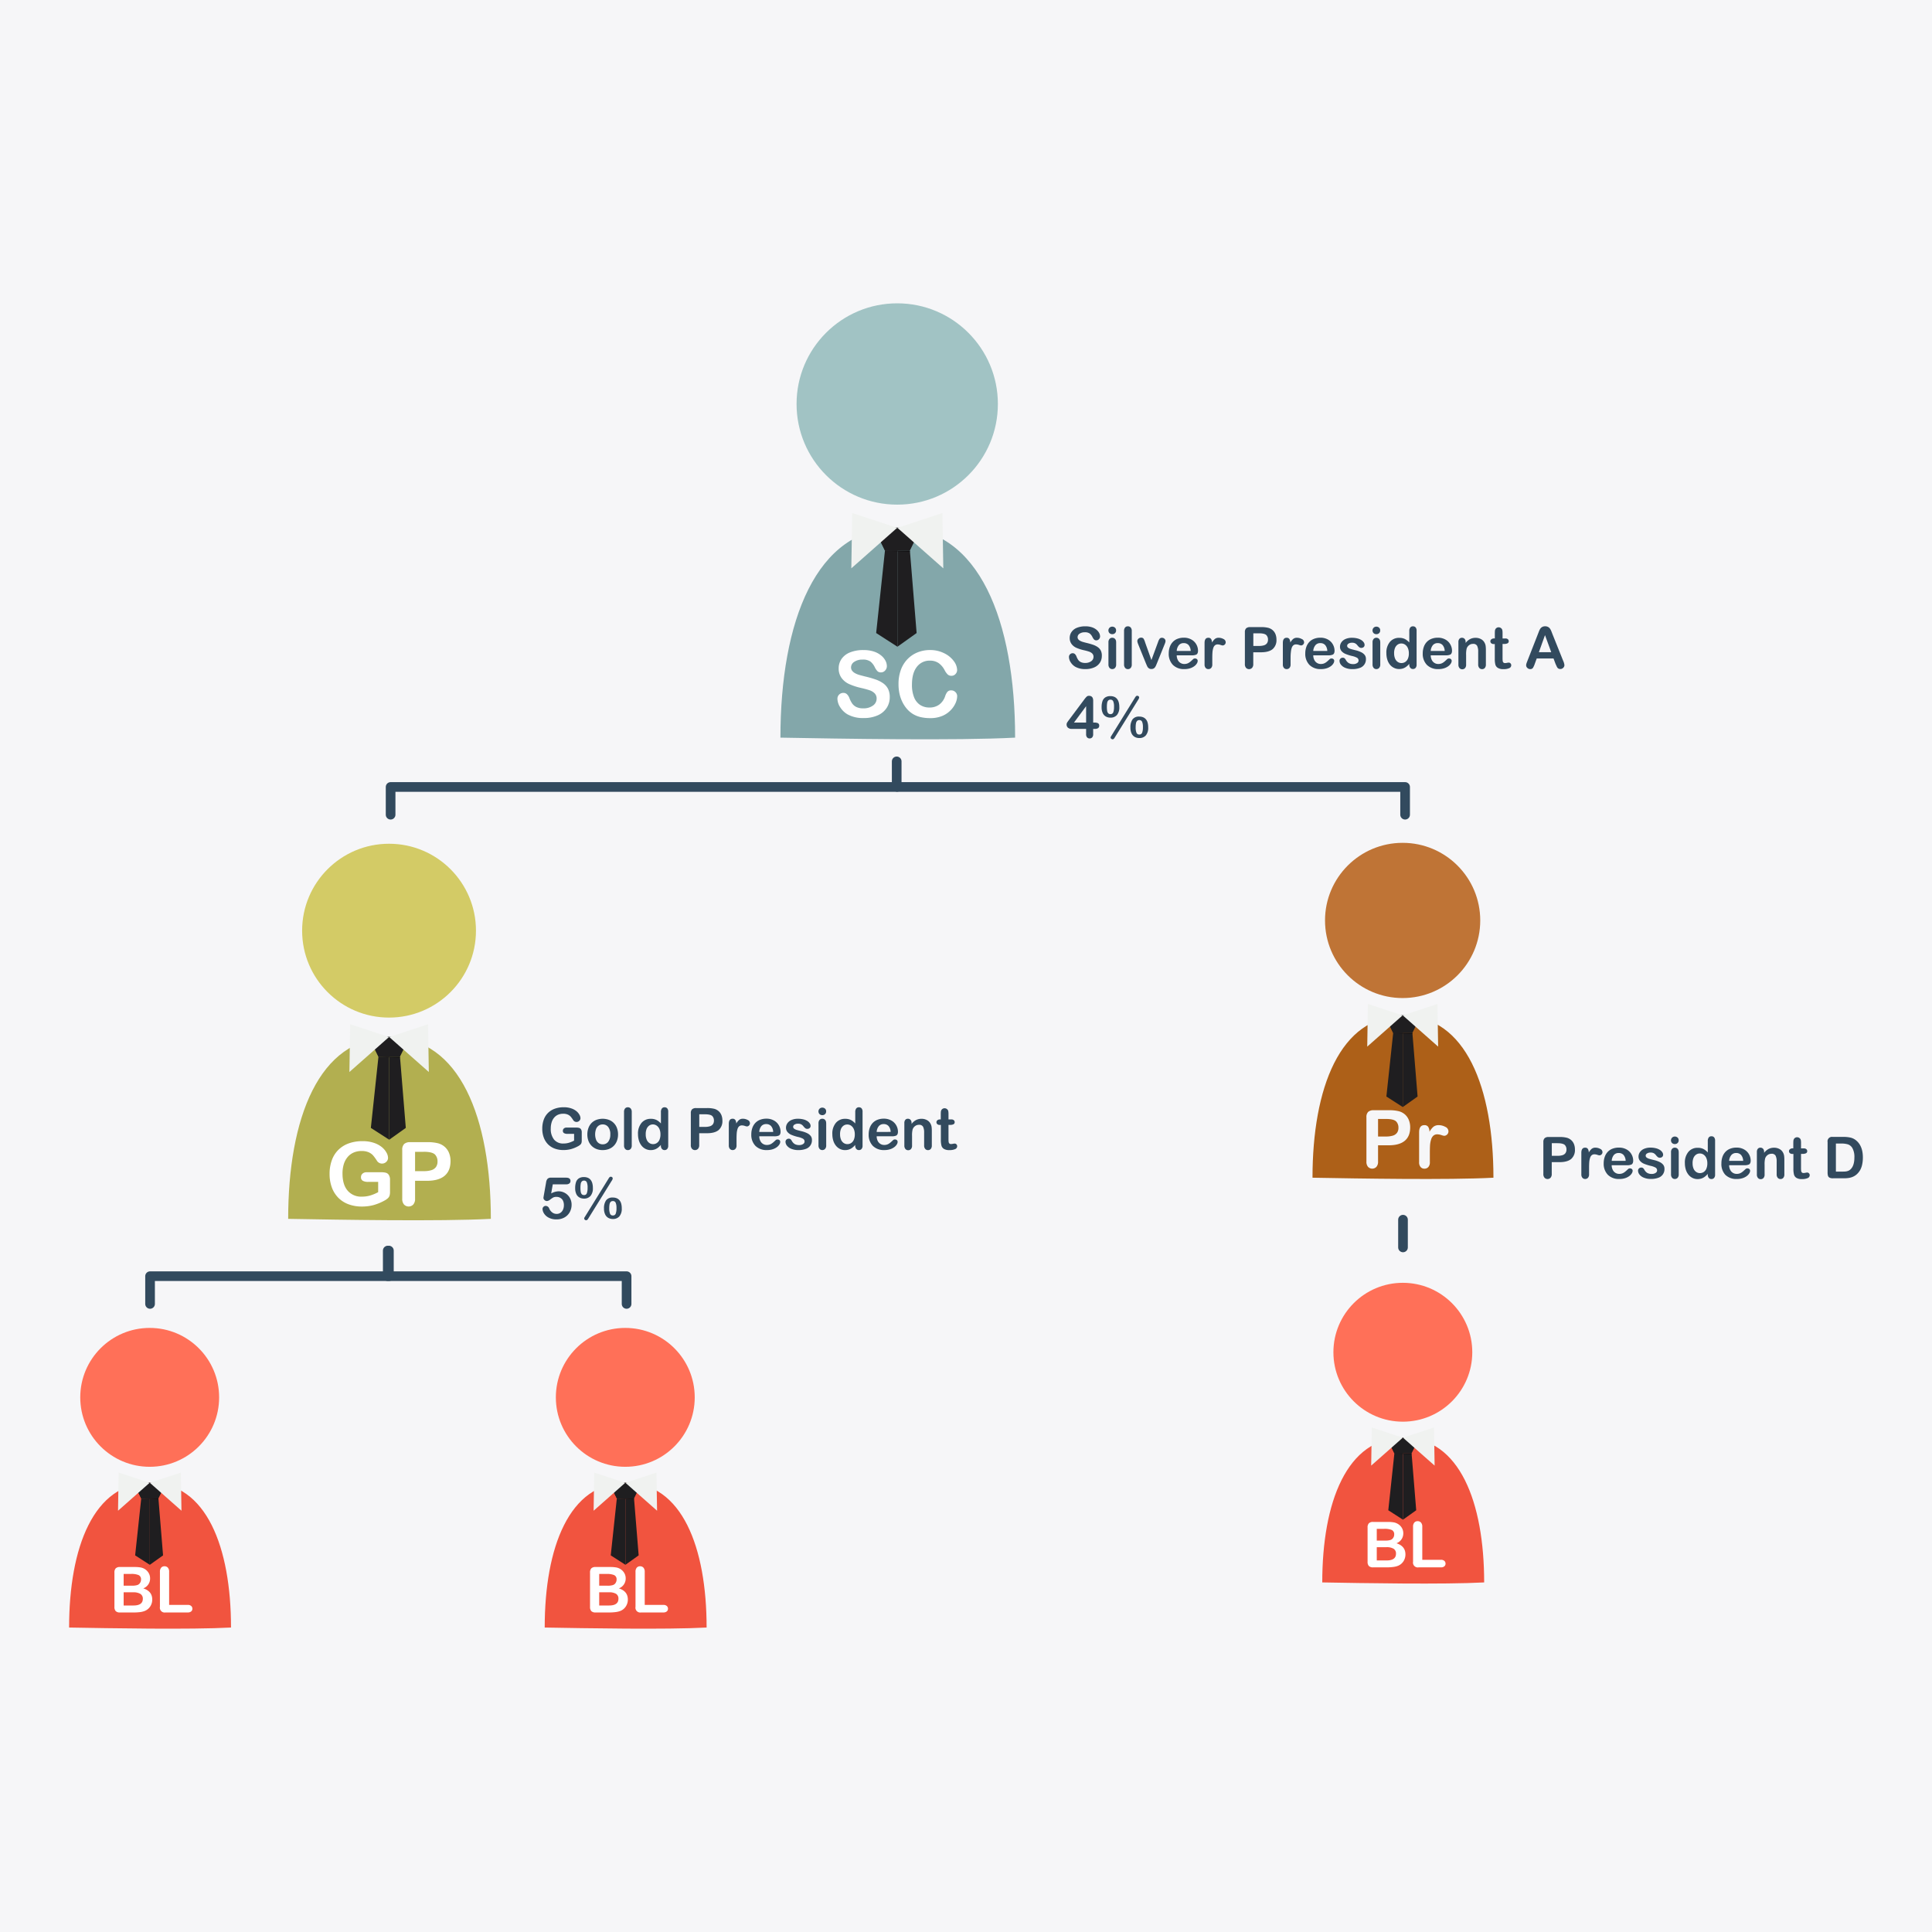 <svg id="Layer_1" data-name="Layer 1" xmlns="http://www.w3.org/2000/svg" viewBox="0 0 1000 1000"><defs><style>.cls-1{fill:#f6f6f8;}.cls-2{fill:none;stroke:#324a5e;stroke-linecap:round;stroke-linejoin:round;stroke-width:5px;}.cls-3{fill:#a1c3c4;}.cls-4{fill:#83a7aa;}.cls-5{fill:#1f1e20;}.cls-5,.cls-6,.cls-7{fill-rule:evenodd;}.cls-6{fill:#111012;}.cls-7{fill:#f0f2f0;}.cls-8{fill:#fff;}.cls-9{fill:#ff7058;}.cls-10{fill:#f1543f;}.cls-11{fill:#d3cb66;}.cls-12{fill:#b2af50;}.cls-13{fill:#bf7436;}.cls-14{fill:#ad6018;}.cls-15{fill:#324a5e;}</style></defs><title>scheme-3</title><rect class="cls-1" width="1000" height="1000"/><polyline class="cls-2" points="464.13 394.08 464.13 407.33 202.18 407.33 202.18 421.69"/><circle class="cls-3" cx="464.4" cy="209.1" r="52.1"/><path class="cls-4" d="M525.42,381.8c-30.65,1.62-90.82.54-121.47,0,0-60,18.39-108.63,60.73-108.63S525.42,321.81,525.42,381.8Z"/><polygon class="cls-5" points="458.04 285.08 453.5 327.66 464.51 334.74 464.51 285.08 458.04 285.08"/><polygon class="cls-5" points="464.51 334.74 474.44 327.66 470.97 285.08 464.51 285.08 464.51 334.74"/><polygon class="cls-5" points="452.27 273.11 458.11 285.08 470.9 285.08 476.74 273.11 452.27 273.11"/><polygon class="cls-5" points="452.27 273.11 458.11 285.08 464.51 285.08 464.51 273.11 452.27 273.11"/><polygon class="cls-6" points="458.11 285.08 470.9 285.08 470.9 285.65 458.11 285.08"/><polygon class="cls-7" points="441.1 265.55 464.36 273.21 440.64 294.17 441.1 265.55"/><polygon class="cls-7" points="487.79 265.55 464.52 273.21 488.25 294.17 487.79 265.55"/><path class="cls-8" d="M460.53,360.85a10,10,0,0,1-1.59,5.56,10.57,10.57,0,0,1-4.66,3.86,17.47,17.47,0,0,1-7.28,1.39,16.37,16.37,0,0,1-8.32-1.91,11.08,11.08,0,0,1-3.78-3.66,8.31,8.31,0,0,1-1.45-4.45,3,3,0,0,1,3.09-3,2.62,2.62,0,0,1,1.85.7,5.5,5.5,0,0,1,1.29,2.07,13.81,13.81,0,0,0,1.41,2.72,5.69,5.69,0,0,0,2.13,1.8,7.86,7.86,0,0,0,3.6.71,8.13,8.13,0,0,0,5-1.43,4.3,4.3,0,0,0,1.92-3.57,3.78,3.78,0,0,0-1-2.75,6.67,6.67,0,0,0-2.67-1.62q-1.64-.56-4.38-1.19a32.09,32.09,0,0,1-6.15-2,9.93,9.93,0,0,1-3.93-3.14A8.15,8.15,0,0,1,434.1,346a8.48,8.48,0,0,1,1.53-5,9.68,9.68,0,0,1,4.44-3.36,18.2,18.2,0,0,1,6.83-1.17,16.91,16.91,0,0,1,5.43.78,11.49,11.49,0,0,1,3.8,2.07,8.64,8.64,0,0,1,2.21,2.71,6.25,6.25,0,0,1,.7,2.77,3.27,3.27,0,0,1-.87,2.22,2.78,2.78,0,0,1-2.17,1,2.5,2.5,0,0,1-1.8-.59,8,8,0,0,1-1.34-1.94,8.79,8.79,0,0,0-2.23-3,6.53,6.53,0,0,0-4.18-1.08,7.25,7.25,0,0,0-4.31,1.17,3.41,3.41,0,0,0-1.64,2.82,2.86,2.86,0,0,0,.56,1.77,4.69,4.69,0,0,0,1.53,1.28,10.29,10.29,0,0,0,2,.84q1,.3,3.3.88a52.06,52.06,0,0,1,5.22,1.49,15.89,15.89,0,0,1,4,2,8.14,8.14,0,0,1,2.56,2.94A9.41,9.41,0,0,1,460.53,360.85Z"/><path class="cls-8" d="M495.43,360.32a9.08,9.08,0,0,1-.8,3.52,12.68,12.68,0,0,1-2.52,3.72,12.86,12.86,0,0,1-4.39,3,15.8,15.8,0,0,1-6.23,1.14,21.8,21.8,0,0,1-4.9-.51,13.75,13.75,0,0,1-4-1.59,13.54,13.54,0,0,1-3.31-2.85,17,17,0,0,1-2.3-3.59,18.67,18.67,0,0,1-1.43-4.24,23.16,23.16,0,0,1-.48-4.79,21.23,21.23,0,0,1,1.2-7.37,15.73,15.73,0,0,1,3.43-5.57,15,15,0,0,1,5.23-3.52,16.94,16.94,0,0,1,6.39-1.21,16,16,0,0,1,7.37,1.65,13.36,13.36,0,0,1,5,4.08,8.05,8.05,0,0,1,1.72,4.59,3,3,0,0,1-.84,2.09,2.65,2.65,0,0,1-2,.91,2.79,2.79,0,0,1-2-.63A8.71,8.71,0,0,1,489,347a10.39,10.39,0,0,0-3.17-3.79,7.75,7.75,0,0,0-4.5-1.26,8.15,8.15,0,0,0-6.78,3.23q-2.52,3.23-2.52,9.18a17,17,0,0,0,1.12,6.61,8.35,8.35,0,0,0,3.16,3.94,8.72,8.72,0,0,0,4.79,1.3,8.4,8.4,0,0,0,5-1.48,8.92,8.92,0,0,0,3.1-4.34,7.37,7.37,0,0,1,1.09-2.2,2.47,2.47,0,0,1,2.09-.85,2.93,2.93,0,0,1,2.12.86A2.86,2.86,0,0,1,495.43,360.32Z"/><circle class="cls-9" cx="77.48" cy="723.27" r="35.94"/><path class="cls-10" d="M119.57,842.41c-21.14,1.12-62.65.37-83.8,0,0-41.39,12.68-74.94,41.9-74.94S119.57,801,119.57,842.41Z"/><path class="cls-8" d="M69.29,834.61H62.11a3,3,0,0,1-2.22-.7,3.14,3.14,0,0,1-.66-2.22V814a3.08,3.08,0,0,1,.68-2.24,3,3,0,0,1,2.21-.68h7.62a17.78,17.78,0,0,1,2.92.21,6.21,6.21,0,0,1,2.21.8,5.81,5.81,0,0,1,1.48,1.26,5.55,5.55,0,0,1,1,1.68,5.64,5.64,0,0,1,.34,1.95,5.41,5.41,0,0,1-3.53,5.16q4.63,1.48,4.64,5.74a6.45,6.45,0,0,1-1,3.55A6.07,6.07,0,0,1,75,833.79a9.68,9.68,0,0,1-2.47.63A25.16,25.16,0,0,1,69.29,834.61ZM64,814.67v6.08h4.36a8.75,8.75,0,0,0,2.75-.34,2.62,2.62,0,0,0,1.48-1.28,2.89,2.89,0,0,0,.4-1.51,2.34,2.34,0,0,0-1.27-2.37,9.68,9.68,0,0,0-3.87-.59Zm5,9.49H64V831H69.1q4.83,0,4.83-3.48A2.84,2.84,0,0,0,72.67,825,7,7,0,0,0,68.94,824.17Z"/><path class="cls-8" d="M87.54,813.58v17.11h9.65a2.55,2.55,0,0,1,1.77.56,1.83,1.83,0,0,1,.62,1.41,1.78,1.78,0,0,1-.61,1.4,2.61,2.61,0,0,1-1.78.54H85.7a2.49,2.49,0,0,1-2.92-2.92V813.58a3.15,3.15,0,0,1,.65-2.16,2.19,2.19,0,0,1,1.71-.72,2.27,2.27,0,0,1,1.74.71A3.09,3.09,0,0,1,87.54,813.58Z"/><polygon class="cls-5" points="73.09 775.68 69.95 805.06 77.55 809.94 77.55 775.68 73.09 775.68"/><polygon class="cls-5" points="77.55 809.94 84.4 805.06 82.01 775.68 77.55 775.68 77.55 809.94"/><polygon class="cls-5" points="69.11 767.42 73.14 775.68 81.96 775.68 85.99 767.42 69.11 767.42"/><polygon class="cls-5" points="69.11 767.42 73.14 775.68 77.55 775.68 77.55 767.42 69.11 767.42"/><polygon class="cls-6" points="73.14 775.68 81.96 775.68 81.96 776.07 73.14 775.68"/><polygon class="cls-7" points="61.41 762.21 77.45 767.49 61.09 781.95 61.41 762.21"/><polygon class="cls-7" points="93.61 762.21 77.56 767.49 93.93 781.95 93.61 762.21"/><circle class="cls-9" cx="323.65" cy="723.27" r="35.94"/><path class="cls-10" d="M365.74,842.41c-21.14,1.12-62.65.37-83.8,0,0-41.39,12.68-74.94,41.9-74.94S365.74,801,365.74,842.41Z"/><path class="cls-8" d="M315.46,834.61h-7.18a3,3,0,0,1-2.22-.7,3.14,3.14,0,0,1-.66-2.22V814a3.08,3.08,0,0,1,.68-2.24,3,3,0,0,1,2.21-.68h7.62a17.78,17.78,0,0,1,2.92.21,6.21,6.21,0,0,1,2.21.8,5.81,5.81,0,0,1,1.48,1.26,5.55,5.55,0,0,1,1,1.68,5.64,5.64,0,0,1,.34,1.95,5.41,5.41,0,0,1-3.53,5.16q4.63,1.48,4.64,5.74a6.45,6.45,0,0,1-1,3.55,6.07,6.07,0,0,1-2.73,2.33,9.68,9.68,0,0,1-2.47.63A25.16,25.16,0,0,1,315.46,834.61Zm-5.31-19.93v6.08h4.36a8.75,8.75,0,0,0,2.75-.34,2.62,2.62,0,0,0,1.48-1.28,2.89,2.89,0,0,0,.4-1.51,2.34,2.34,0,0,0-1.27-2.37,9.68,9.68,0,0,0-3.87-.59Zm5,9.49h-5V831h5.12q4.83,0,4.83-3.48a2.84,2.84,0,0,0-1.25-2.58A7,7,0,0,0,315.11,824.17Z"/><path class="cls-8" d="M333.71,813.58v17.11h9.65a2.55,2.55,0,0,1,1.77.56,1.83,1.83,0,0,1,.62,1.41,1.78,1.78,0,0,1-.61,1.4,2.61,2.61,0,0,1-1.78.54h-11.5a2.49,2.49,0,0,1-2.92-2.92V813.58a3.15,3.15,0,0,1,.65-2.16,2.19,2.19,0,0,1,1.71-.72,2.27,2.27,0,0,1,1.74.71A3.09,3.09,0,0,1,333.71,813.58Z"/><polygon class="cls-5" points="319.26 775.68 316.12 805.06 323.72 809.94 323.72 775.68 319.26 775.68"/><polygon class="cls-5" points="323.72 809.94 330.57 805.06 328.18 775.68 323.72 775.68 323.72 809.94"/><polygon class="cls-5" points="315.28 767.42 319.31 775.68 328.13 775.68 332.15 767.42 315.28 767.42"/><polygon class="cls-5" points="315.28 767.42 319.31 775.68 323.72 775.68 323.72 767.42 315.28 767.42"/><polygon class="cls-6" points="319.31 775.68 328.13 775.68 328.13 776.07 319.31 775.68"/><polygon class="cls-7" points="307.57 762.21 323.62 767.49 307.25 781.95 307.57 762.21"/><polygon class="cls-7" points="339.78 762.21 323.73 767.49 340.1 781.95 339.78 762.21"/><polyline class="cls-2" points="464.55 407.33 727.28 407.33 727.28 421.69"/><circle class="cls-11" cx="201.37" cy="481.71" r="44.99"/><path class="cls-12" d="M254.06,630.87c-26.47,1.4-78.44.47-104.9,0,0-51.81,15.88-93.82,52.45-93.82S254.06,579.05,254.06,630.87Z"/><polygon class="cls-5" points="195.88 547.02 191.95 583.8 201.46 589.91 201.46 547.02 195.88 547.02"/><polygon class="cls-5" points="201.46 589.91 210.04 583.8 207.04 547.02 201.46 547.02 201.46 589.91"/><polygon class="cls-5" points="190.9 536.68 195.93 547.02 206.98 547.02 212.02 536.68 190.9 536.68"/><polygon class="cls-5" points="190.9 536.68 195.93 547.02 201.46 547.02 201.46 536.68 190.9 536.68"/><polygon class="cls-6" points="195.93 547.02 206.98 547.02 206.98 547.51 195.93 547.02"/><polygon class="cls-7" points="181.25 530.15 201.34 536.77 180.85 554.87 181.25 530.15"/><polygon class="cls-7" points="221.56 530.15 201.47 536.77 221.96 554.87 221.56 530.15"/><path class="cls-8" d="M201.87,610.62v6.28a6.58,6.58,0,0,1-.25,2,3.18,3.18,0,0,1-.91,1.35,8.5,8.5,0,0,1-1.69,1.16,26.53,26.53,0,0,1-5.72,2.35,23.07,23.07,0,0,1-6,.74,19.52,19.52,0,0,1-6.88-1.16,14.48,14.48,0,0,1-5.3-3.37,14.89,14.89,0,0,1-3.36-5.36,20.05,20.05,0,0,1-1.17-7,20.56,20.56,0,0,1,1.14-7,14.36,14.36,0,0,1,3.35-5.39,14.72,14.72,0,0,1,5.39-3.39,20.65,20.65,0,0,1,7.2-1.17,17.84,17.84,0,0,1,5.86.88,12.9,12.9,0,0,1,4.13,2.22,9.91,9.91,0,0,1,2.39,2.84,5.76,5.76,0,0,1,.8,2.66,2.84,2.84,0,0,1-.93,2.13,3.11,3.11,0,0,1-2.22.88,3,3,0,0,1-1.37-.34,3.13,3.13,0,0,1-1.11-.94,26.28,26.28,0,0,0-2.08-2.91,6.7,6.7,0,0,0-2.29-1.65,8.74,8.74,0,0,0-3.68-.67,10.16,10.16,0,0,0-4.11.79,8.49,8.49,0,0,0-3.1,2.3,10.38,10.38,0,0,0-2,3.7,16.25,16.25,0,0,0-.68,4.85q0,5.77,2.65,8.87a9.18,9.18,0,0,0,7.39,3.11,15.06,15.06,0,0,0,4.32-.6,21.85,21.85,0,0,0,4.1-1.72v-5.32h-5.14a5.64,5.64,0,0,1-2.8-.56,2,2,0,0,1-.95-1.9,2.33,2.33,0,0,1,.79-1.81,3.1,3.1,0,0,1,2.16-.72h7.53a9.58,9.58,0,0,1,2.35.25,2.65,2.65,0,0,1,1.55,1.1A4.48,4.48,0,0,1,201.87,610.62Z"/><path class="cls-8" d="M220.92,611.18h-6.08v9.28a4.33,4.33,0,0,1-.94,3,3.31,3.31,0,0,1-4.78,0,4.32,4.32,0,0,1-.92-3V595.25a4.13,4.13,0,0,1,1-3.13,4.58,4.58,0,0,1,3.2-.94h8.52a22.29,22.29,0,0,1,5.81.58,8.65,8.65,0,0,1,3.48,1.86,8.36,8.36,0,0,1,2.22,3.17,11.18,11.18,0,0,1,.76,4.22q0,5-3.08,7.59T220.92,611.18Zm-1.61-15h-4.47v10h4.47a13.37,13.37,0,0,0,3.92-.49,4.56,4.56,0,0,0,2.4-1.61,4.81,4.81,0,0,0,.83-2.93,5,5,0,0,0-1.27-3.53Q223.76,596.16,219.31,596.16Z"/><circle class="cls-13" cx="726" cy="476.42" r="40.17"/><path class="cls-14" d="M773,609.58c-23.63,1.25-70,.42-93.65,0,0-46.26,14.18-83.76,46.83-83.76S773,563.32,773,609.58Z"/><polygon class="cls-5" points="721.1 534.72 717.59 567.56 726.08 573.01 726.08 534.72 721.1 534.72"/><polygon class="cls-5" points="726.08 573.01 733.74 567.56 731.06 534.72 726.08 534.72 726.08 573.01"/><polygon class="cls-5" points="716.65 525.49 721.15 534.72 731.01 534.72 735.51 525.49 716.65 525.49"/><polygon class="cls-5" points="716.65 525.49 721.15 534.72 726.08 534.72 726.08 525.49 716.65 525.49"/><polygon class="cls-6" points="721.15 534.72 731.01 534.72 731.01 535.16 721.15 534.72"/><polygon class="cls-7" points="708.03 519.66 725.97 525.57 707.68 541.73 708.03 519.66"/><polygon class="cls-7" points="744.03 519.66 726.09 525.57 744.38 541.73 744.03 519.66"/><path class="cls-1" d="M718.8,592.8h-5.52v8.42a3.93,3.93,0,0,1-.85,2.74,3,3,0,0,1-4.34,0,3.92,3.92,0,0,1-.83-2.71V578.34a3.75,3.75,0,0,1,.91-2.84,4.15,4.15,0,0,1,2.9-.85h7.73a20.24,20.24,0,0,1,5.27.53,7.86,7.86,0,0,1,3.15,1.68,7.6,7.6,0,0,1,2,2.88,10.15,10.15,0,0,1,.69,3.83q0,4.55-2.8,6.89T718.8,592.8Zm-1.46-13.63h-4.06v9.09h4.06a12.14,12.14,0,0,0,3.56-.45,4.15,4.15,0,0,0,2.18-1.46,4.36,4.36,0,0,0,.75-2.66,4.51,4.51,0,0,0-1.16-3.21Q721.38,579.17,717.34,579.17Z"/><path class="cls-1" d="M740.09,596.9v4.63a3.57,3.57,0,0,1-.79,2.53,2.64,2.64,0,0,1-2,.84,2.53,2.53,0,0,1-2-.85,3.63,3.63,0,0,1-.77-2.52V586.11q0-3.73,2.7-3.73a2.25,2.25,0,0,1,2,.87,4.81,4.81,0,0,1,.67,2.58,9.67,9.67,0,0,1,2-2.58,4.21,4.21,0,0,1,2.79-.87,7.15,7.15,0,0,1,3.39.87,2.6,2.6,0,0,1,1.64,2.31,2.2,2.2,0,0,1-.7,1.67,2.17,2.17,0,0,1-1.51.66,6.93,6.93,0,0,1-1.47-.38,6.83,6.83,0,0,0-2.06-.38,3,3,0,0,0-2,.64,4.09,4.09,0,0,0-1.2,1.9,13.23,13.23,0,0,0-.59,3Q740.09,594.41,740.09,596.9Z"/><line class="cls-2" x1="726.19" y1="631.31" x2="726.19" y2="645.66"/><circle class="cls-9" cx="726.11" cy="699.92" r="35.94"/><path class="cls-10" d="M768.2,819.06c-21.14,1.12-62.65.37-83.8,0,0-41.39,12.68-74.94,41.9-74.94S768.2,777.67,768.2,819.06Z"/><path class="cls-8" d="M717.92,811.26h-7.18a3,3,0,0,1-2.22-.7,3.14,3.14,0,0,1-.66-2.22V790.67a3.08,3.08,0,0,1,.68-2.24,3,3,0,0,1,2.21-.68h7.62a17.78,17.78,0,0,1,2.92.21,6.21,6.21,0,0,1,2.21.8A5.81,5.81,0,0,1,725,790a5.55,5.55,0,0,1,1,1.68,5.64,5.64,0,0,1,.34,1.95,5.41,5.41,0,0,1-3.53,5.16q4.63,1.48,4.64,5.74a6.45,6.45,0,0,1-1,3.55,6.07,6.07,0,0,1-2.73,2.33,9.68,9.68,0,0,1-2.47.63A25.16,25.16,0,0,1,717.92,811.26Zm-5.31-19.93v6.08H717a8.75,8.75,0,0,0,2.75-.34,2.62,2.62,0,0,0,1.48-1.28,2.89,2.89,0,0,0,.4-1.51,2.34,2.34,0,0,0-1.27-2.37,9.68,9.68,0,0,0-3.87-.59Zm5,9.49h-5v6.86h5.12q4.83,0,4.83-3.48a2.84,2.84,0,0,0-1.25-2.58A7,7,0,0,0,717.57,800.82Z"/><path class="cls-8" d="M736.17,790.24v17.11h9.65a2.55,2.55,0,0,1,1.77.56,1.83,1.83,0,0,1,.62,1.41,1.78,1.78,0,0,1-.61,1.4,2.61,2.61,0,0,1-1.78.54h-11.5a2.49,2.49,0,0,1-2.92-2.92V790.24a3.15,3.15,0,0,1,.65-2.16,2.19,2.19,0,0,1,1.71-.72,2.27,2.27,0,0,1,1.74.71A3.09,3.09,0,0,1,736.17,790.24Z"/><polygon class="cls-5" points="721.72 752.34 718.58 781.71 726.18 786.59 726.18 752.34 721.72 752.34"/><polygon class="cls-5" points="726.18 786.59 733.03 781.71 730.64 752.34 726.18 752.34 726.18 786.59"/><polygon class="cls-5" points="717.74 744.08 721.77 752.34 730.59 752.34 734.62 744.08 717.74 744.08"/><polygon class="cls-5" points="717.74 744.08 721.77 752.34 726.18 752.34 726.18 744.08 717.74 744.08"/><polygon class="cls-6" points="721.77 752.34 730.59 752.34 730.59 752.73 721.77 752.34"/><polygon class="cls-7" points="710.04 738.86 726.08 744.15 709.72 758.6 710.04 738.86"/><polygon class="cls-7" points="742.24 738.86 726.19 744.15 742.56 758.6 742.24 738.86"/><polyline class="cls-2" points="201.29 647.3 201.29 660.55 77.67 660.55 77.67 674.91"/><polyline class="cls-2" points="200.7 647.3 200.7 660.55 324.32 660.55 324.32 674.91"/><path class="cls-15" d="M570.3,339.53a6.29,6.29,0,0,1-1,3.49,6.64,6.64,0,0,1-2.93,2.42,11,11,0,0,1-4.57.88,10.29,10.29,0,0,1-5.23-1.2,7,7,0,0,1-2.37-2.3,5.22,5.22,0,0,1-.91-2.8,1.9,1.9,0,0,1,1.94-1.91,1.65,1.65,0,0,1,1.16.44,3.46,3.46,0,0,1,.81,1.3,8.68,8.68,0,0,0,.88,1.71,3.57,3.57,0,0,0,1.34,1.13,4.94,4.94,0,0,0,2.26.45,5.11,5.11,0,0,0,3.13-.9A2.7,2.7,0,0,0,566,340a2.37,2.37,0,0,0-.65-1.73,4.19,4.19,0,0,0-1.68-1q-1-.35-2.75-.74a20.17,20.17,0,0,1-3.86-1.26,6.24,6.24,0,0,1-2.47-2,5.12,5.12,0,0,1-.91-3.1,5.33,5.33,0,0,1,1-3.14,6.08,6.08,0,0,1,2.79-2.11,11.43,11.43,0,0,1,4.29-.74,10.63,10.63,0,0,1,3.41.49,7.22,7.22,0,0,1,2.39,1.3,5.43,5.43,0,0,1,1.39,1.7,3.93,3.93,0,0,1,.44,1.74,2.05,2.05,0,0,1-.55,1.4,1.75,1.75,0,0,1-1.37.62,1.57,1.57,0,0,1-1.13-.37,5,5,0,0,1-.84-1.22,5.52,5.52,0,0,0-1.4-1.89,4.1,4.1,0,0,0-2.63-.68,4.56,4.56,0,0,0-2.71.74,2.15,2.15,0,0,0-1,1.77,1.8,1.8,0,0,0,.35,1.11,2.94,2.94,0,0,0,1,.8,6.47,6.47,0,0,0,1.24.53q.63.19,2.07.56a32.71,32.71,0,0,1,3.28.93,10,10,0,0,1,2.5,1.24,5.11,5.11,0,0,1,1.61,1.85A5.91,5.91,0,0,1,570.3,339.53Z"/><path class="cls-15" d="M575.72,328.25a2.1,2.1,0,0,1-1.42-.51,2,2,0,0,1,0-2.84,2,2,0,0,1,1.41-.55,2.09,2.09,0,0,1,1.37.5,1.77,1.77,0,0,1,.6,1.45,1.82,1.82,0,0,1-.58,1.44A2,2,0,0,1,575.72,328.25Zm2,4.12V343.9a2.57,2.57,0,0,1-.57,1.81,1.89,1.89,0,0,1-1.45.61,1.8,1.8,0,0,1-1.42-.63,2.65,2.65,0,0,1-.55-1.8V332.49a2.56,2.56,0,0,1,.55-1.78,1.84,1.84,0,0,1,1.42-.6,1.91,1.91,0,0,1,1.45.6A2.32,2.32,0,0,1,577.7,332.37Z"/><path class="cls-15" d="M581.81,343.9V326.6a2.69,2.69,0,0,1,.53-1.81,1.81,1.81,0,0,1,1.44-.61,1.89,1.89,0,0,1,1.46.61,2.61,2.61,0,0,1,.56,1.82v17.3a2.59,2.59,0,0,1-.56,1.82,1.89,1.89,0,0,1-1.45.61,1.8,1.8,0,0,1-1.42-.63A2.65,2.65,0,0,1,581.81,343.9Z"/><path class="cls-15" d="M592.74,332.59l3.23,9.06,3.48-9.45a5.61,5.61,0,0,1,.8-1.61,1.47,1.47,0,0,1,1.2-.47,1.8,1.8,0,0,1,1.29.51,1.59,1.59,0,0,1,.53,1.18,2.38,2.38,0,0,1-.09.61,5.92,5.92,0,0,1-.22.66l-.28.7-3.83,9.49-.42,1a5.34,5.34,0,0,1-.57,1.07,2.24,2.24,0,0,1-.77.69,2.33,2.33,0,0,1-1.12.25,2.17,2.17,0,0,1-1.35-.39,2.61,2.61,0,0,1-.74-.85q-.24-.46-.81-1.82l-3.8-9.39-.27-.7a6.13,6.13,0,0,1-.23-.72,2.54,2.54,0,0,1-.09-.63,1.53,1.53,0,0,1,.25-.81,1.94,1.94,0,0,1,.69-.66,1.85,1.85,0,0,1,.95-.26,1.51,1.51,0,0,1,1.37.57A9,9,0,0,1,592.74,332.59Z"/><path class="cls-15" d="M616.87,339.19h-7.8a5.29,5.29,0,0,0,.55,2.4,3.67,3.67,0,0,0,3.37,2.09,4.77,4.77,0,0,0,1.31-.17,4.24,4.24,0,0,0,1.15-.53,8.71,8.71,0,0,0,1-.77q.47-.41,1.21-1.11a1.31,1.31,0,0,1,.88-.26,1.45,1.45,0,0,1,1,.34,1.2,1.2,0,0,1,.38.95,2.59,2.59,0,0,1-.42,1.26,5,5,0,0,1-1.28,1.39,7.27,7.27,0,0,1-2.15,1.1,9.25,9.25,0,0,1-3,.44,8,8,0,0,1-6-2.19,8.16,8.16,0,0,1-2.13-5.95,9.92,9.92,0,0,1,.53-3.28,7.23,7.23,0,0,1,1.53-2.59,6.65,6.65,0,0,1,2.48-1.66,8.92,8.92,0,0,1,3.27-.58,7.76,7.76,0,0,1,4,1,6.48,6.48,0,0,1,2.51,2.55,6.7,6.7,0,0,1,.83,3.18q0,1.5-.86,2A5.37,5.37,0,0,1,616.87,339.19Zm-7.8-2.26h7.23a4.85,4.85,0,0,0-1.1-3.06,3.3,3.3,0,0,0-2.52-1,3.19,3.19,0,0,0-2.45,1A5.13,5.13,0,0,0,609.07,336.93Z"/><path class="cls-15" d="M627.48,340.57v3.33a2.57,2.57,0,0,1-.57,1.82,1.9,1.9,0,0,1-1.45.61,1.83,1.83,0,0,1-1.42-.61,2.62,2.62,0,0,1-.56-1.81V332.8q0-2.69,1.94-2.69a1.62,1.62,0,0,1,1.43.63,3.47,3.47,0,0,1,.48,1.86,7,7,0,0,1,1.47-1.86,3,3,0,0,1,2-.63,5.14,5.14,0,0,1,2.44.63,1.88,1.88,0,0,1,1.18,1.67,1.58,1.58,0,0,1-.5,1.21,1.56,1.56,0,0,1-1.09.47,5,5,0,0,1-1.06-.27,4.93,4.93,0,0,0-1.48-.27,2.17,2.17,0,0,0-1.43.46,3,3,0,0,0-.86,1.37,9.56,9.56,0,0,0-.42,2.15Q627.48,338.77,627.48,340.57Z"/><path class="cls-15" d="M652.69,337.62h-4v6.06a2.83,2.83,0,0,1-.61,2,2.16,2.16,0,0,1-3.13,0,2.82,2.82,0,0,1-.6-2V327.2a2.7,2.7,0,0,1,.66-2,3,3,0,0,1,2.09-.61h5.57a14.59,14.59,0,0,1,3.8.38,5.66,5.66,0,0,1,2.27,1.21,5.47,5.47,0,0,1,1.45,2.07,7.31,7.31,0,0,1,.5,2.76,6.1,6.1,0,0,1-2,5Q656.68,337.62,652.69,337.62Zm-1.05-9.82h-2.92v6.54h2.92a8.72,8.72,0,0,0,2.56-.32,3,3,0,0,0,1.57-1.05,3.14,3.14,0,0,0,.54-1.91,3.25,3.25,0,0,0-.83-2.31Q654.55,327.8,651.64,327.8Z"/><path class="cls-15" d="M668,340.57v3.33a2.57,2.57,0,0,1-.57,1.82,1.9,1.9,0,0,1-1.45.61,1.83,1.83,0,0,1-1.42-.61,2.62,2.62,0,0,1-.56-1.81V332.8q0-2.69,1.94-2.69a1.62,1.62,0,0,1,1.43.63,3.47,3.47,0,0,1,.48,1.86,7,7,0,0,1,1.47-1.86,3,3,0,0,1,2-.63,5.14,5.14,0,0,1,2.44.63A1.88,1.88,0,0,1,675,332.4a1.58,1.58,0,0,1-.5,1.21,1.56,1.56,0,0,1-1.09.47,5,5,0,0,1-1.06-.27,4.93,4.93,0,0,0-1.48-.27,2.17,2.17,0,0,0-1.43.46,3,3,0,0,0-.86,1.37,9.56,9.56,0,0,0-.42,2.15Q668,338.77,668,340.57Z"/><path class="cls-15" d="M687.54,339.19h-7.8a5.29,5.29,0,0,0,.55,2.4,3.67,3.67,0,0,0,3.37,2.09,4.77,4.77,0,0,0,1.31-.17,4.24,4.24,0,0,0,1.15-.53,8.71,8.71,0,0,0,1-.77q.47-.41,1.21-1.11a1.31,1.31,0,0,1,.88-.26,1.45,1.45,0,0,1,1,.34,1.2,1.2,0,0,1,.38.95,2.59,2.59,0,0,1-.42,1.26,5,5,0,0,1-1.28,1.39,7.27,7.27,0,0,1-2.15,1.1,9.25,9.25,0,0,1-3,.44,8,8,0,0,1-6-2.19,8.16,8.16,0,0,1-2.13-5.95,9.92,9.92,0,0,1,.53-3.28,7.23,7.23,0,0,1,1.53-2.59,6.65,6.65,0,0,1,2.48-1.66,8.92,8.92,0,0,1,3.27-.58,7.76,7.76,0,0,1,4,1,6.48,6.48,0,0,1,2.51,2.55,6.7,6.7,0,0,1,.83,3.18q0,1.5-.86,2A5.37,5.37,0,0,1,687.54,339.19Zm-7.8-2.26H687a4.85,4.85,0,0,0-1.1-3.06,3.3,3.3,0,0,0-2.52-1,3.19,3.19,0,0,0-2.45,1A5.13,5.13,0,0,0,679.74,336.93Z"/><path class="cls-15" d="M707,341.11a4.63,4.63,0,0,1-3.18,4.61,10.64,10.64,0,0,1-3.82.61,9.32,9.32,0,0,1-3.68-.66,5.36,5.36,0,0,1-2.26-1.64,3.31,3.31,0,0,1-.73-2,1.53,1.53,0,0,1,.47-1.12,1.61,1.61,0,0,1,1.18-.47,1.38,1.38,0,0,1,1,.31,3.36,3.36,0,0,1,.64.86,4.37,4.37,0,0,0,1.47,1.59,4.43,4.43,0,0,0,2.33.53,3.36,3.36,0,0,0,2-.53,1.5,1.5,0,0,0,.77-1.22,1.66,1.66,0,0,0-.8-1.53,9.85,9.85,0,0,0-2.62-.92,21.7,21.7,0,0,1-3.35-1.07,5.52,5.52,0,0,1-2.07-1.48,3.4,3.4,0,0,1-.77-2.26,4,4,0,0,1,.72-2.26,4.91,4.91,0,0,1,2.11-1.7,8.08,8.08,0,0,1,3.37-.64,11.08,11.08,0,0,1,2.78.32,6.94,6.94,0,0,1,2.06.86,4.26,4.26,0,0,1,1.26,1.2,2.35,2.35,0,0,1,.43,1.29,1.48,1.48,0,0,1-.46,1.12,1.82,1.82,0,0,1-1.31.44,1.6,1.6,0,0,1-1-.35,6.92,6.92,0,0,1-1-1.05,3.61,3.61,0,0,0-1.07-.93,3.36,3.36,0,0,0-1.67-.35,3.26,3.26,0,0,0-1.8.46,1.34,1.34,0,0,0-.72,1.15,1.24,1.24,0,0,0,.53,1,4.36,4.36,0,0,0,1.42.66q.89.26,2.45.64a13.13,13.13,0,0,1,3,1.08,5,5,0,0,1,1.78,1.48A3.29,3.29,0,0,1,707,341.11Z"/><path class="cls-15" d="M712.42,328.25a2.1,2.1,0,0,1-1.42-.51,2,2,0,0,1,0-2.84,2,2,0,0,1,1.41-.55,2.09,2.09,0,0,1,1.37.5,1.77,1.77,0,0,1,.6,1.45,1.82,1.82,0,0,1-.58,1.44A2,2,0,0,1,712.42,328.25Zm2,4.12V343.9a2.57,2.57,0,0,1-.57,1.81,1.89,1.89,0,0,1-1.45.61,1.8,1.8,0,0,1-1.42-.63,2.65,2.65,0,0,1-.55-1.8V332.49a2.56,2.56,0,0,1,.55-1.78,1.84,1.84,0,0,1,1.42-.6,1.91,1.91,0,0,1,1.45.6A2.32,2.32,0,0,1,714.39,332.37Z"/><path class="cls-15" d="M729.44,344v-.39a10.12,10.12,0,0,1-1.58,1.5,6,6,0,0,1-1.69.88,6.37,6.37,0,0,1-2,.3,5.88,5.88,0,0,1-2.65-.61A6.18,6.18,0,0,1,719.4,344a7.89,7.89,0,0,1-1.35-2.64,11.29,11.29,0,0,1-.46-3.29,8.57,8.57,0,0,1,1.83-5.83,6.07,6.07,0,0,1,4.81-2.09,6.46,6.46,0,0,1,2.91.59,8.11,8.11,0,0,1,2.31,1.82v-5.89a3,3,0,0,1,.49-1.86,1.67,1.67,0,0,1,1.4-.63,1.73,1.73,0,0,1,1.4.58,2.57,2.57,0,0,1,.49,1.7V344a2.44,2.44,0,0,1-.53,1.71,1.76,1.76,0,0,1-1.36.57,1.74,1.74,0,0,1-1.35-.59A2.43,2.43,0,0,1,729.44,344Zm-7.84-5.86a6.8,6.8,0,0,0,.5,2.76,3.85,3.85,0,0,0,1.38,1.72,3.41,3.41,0,0,0,1.91.58,3.53,3.53,0,0,0,1.92-.55A3.76,3.76,0,0,0,728.7,341a6.79,6.79,0,0,0,.52-2.83,6.62,6.62,0,0,0-.52-2.74,4.11,4.11,0,0,0-1.4-1.75,3.35,3.35,0,0,0-1.94-.61,3.27,3.27,0,0,0-2,.62,4,4,0,0,0-1.34,1.78A7.09,7.09,0,0,0,721.59,338.19Z"/><path class="cls-15" d="M748.34,339.19h-7.8a5.29,5.29,0,0,0,.55,2.4,3.67,3.67,0,0,0,3.37,2.09,4.77,4.77,0,0,0,1.31-.17,4.24,4.24,0,0,0,1.15-.53,8.71,8.71,0,0,0,1-.77q.47-.41,1.21-1.11a1.31,1.31,0,0,1,.88-.26,1.45,1.45,0,0,1,1,.34,1.2,1.2,0,0,1,.38.95,2.59,2.59,0,0,1-.42,1.26,5,5,0,0,1-1.28,1.39,7.27,7.27,0,0,1-2.15,1.1,9.25,9.25,0,0,1-3,.44,8,8,0,0,1-6-2.19,8.16,8.16,0,0,1-2.13-5.95,9.92,9.92,0,0,1,.53-3.28,7.23,7.23,0,0,1,1.53-2.59,6.65,6.65,0,0,1,2.48-1.66,8.92,8.92,0,0,1,3.27-.58,7.76,7.76,0,0,1,4,1,6.48,6.48,0,0,1,2.51,2.55,6.7,6.7,0,0,1,.83,3.18q0,1.5-.86,2A5.37,5.37,0,0,1,748.34,339.19Zm-7.8-2.26h7.23a4.85,4.85,0,0,0-1.1-3.06,3.3,3.3,0,0,0-2.52-1,3.19,3.19,0,0,0-2.45,1A5.13,5.13,0,0,0,740.54,336.93Z"/><path class="cls-15" d="M758.61,332.31v.48a7,7,0,0,1,2.3-2,6.13,6.13,0,0,1,2.87-.65,5.73,5.73,0,0,1,2.82.69,4.37,4.37,0,0,1,1.86,1.94,4.63,4.63,0,0,1,.51,1.58,16.29,16.29,0,0,1,.12,2.16v7.42a2.64,2.64,0,0,1-.55,1.81,1.82,1.82,0,0,1-1.42.61,1.84,1.84,0,0,1-1.45-.63,2.63,2.63,0,0,1-.56-1.8v-6.65a6.64,6.64,0,0,0-.55-3,2.23,2.23,0,0,0-2.18-1,3.23,3.23,0,0,0-1.94.64,3.65,3.65,0,0,0-1.29,1.75,12.48,12.48,0,0,0-.29,3.33v5a2.59,2.59,0,0,1-.56,1.82,1.89,1.89,0,0,1-1.45.61,1.81,1.81,0,0,1-1.42-.63,2.63,2.63,0,0,1-.56-1.8V332.37a2.51,2.51,0,0,1,.5-1.7,1.72,1.72,0,0,1,1.36-.56,1.84,1.84,0,0,1,.95.25,1.78,1.78,0,0,1,.68.74A2.63,2.63,0,0,1,758.61,332.31Z"/><path class="cls-15" d="M773.28,330.46h.44v-2.4q0-1,.05-1.51a2.24,2.24,0,0,1,.28-.94,1.8,1.8,0,0,1,.67-.66,1.91,1.91,0,0,1,1-.26,2,2,0,0,1,1.37.57,1.69,1.69,0,0,1,.52.93,8.43,8.43,0,0,1,.11,1.56v2.72h1.46a1.87,1.87,0,0,1,1.29.4,1.32,1.32,0,0,1,.45,1,1.15,1.15,0,0,1-.64,1.12,4.12,4.12,0,0,1-1.82.32h-.74v7.33a11.9,11.9,0,0,0,.07,1.44,1.46,1.46,0,0,0,.35.82,1.2,1.2,0,0,0,.93.31,5,5,0,0,0,.95-.12,5,5,0,0,1,.93-.12,1.2,1.2,0,0,1,.87.39,1.3,1.3,0,0,1,.39,1,1.6,1.6,0,0,1-1.05,1.48,7.11,7.11,0,0,1-3,.51,5.23,5.23,0,0,1-2.83-.63A2.91,2.91,0,0,1,774,344a11.81,11.81,0,0,1-.3-3v-7.65h-.53a1.9,1.9,0,0,1-1.31-.41,1.34,1.34,0,0,1-.45-1,1.29,1.29,0,0,1,.47-1A2.08,2.08,0,0,1,773.28,330.46Z"/><path class="cls-15" d="M805.11,343.53l-1-2.69h-8.71l-1,2.75a9.6,9.6,0,0,1-1,2.17,1.63,1.63,0,0,1-1.39.56,2,2,0,0,1-1.45-.6,1.83,1.83,0,0,1-.63-1.36,3,3,0,0,1,.15-.91q.15-.47.48-1.3L796,328.25l.56-1.44a7.29,7.29,0,0,1,.7-1.4,2.86,2.86,0,0,1,1-.9,3,3,0,0,1,1.5-.34,3,3,0,0,1,1.51.34,2.92,2.92,0,0,1,1,.88,6.19,6.19,0,0,1,.63,1.16q.26.62.65,1.66L809.08,342a7,7,0,0,1,.66,2.29,1.9,1.9,0,0,1-.62,1.37,2,2,0,0,1-1.5.62,1.94,1.94,0,0,1-.88-.18,1.8,1.8,0,0,1-.61-.5,4.54,4.54,0,0,1-.53-1Q805.31,344,805.11,343.53Zm-8.59-5.95h6.4l-3.23-8.84Z"/><path class="cls-15" d="M562.17,380v-2.72h-7.33a3,3,0,0,1-2.08-.63,2.19,2.19,0,0,1-.69-1.71,1.67,1.67,0,0,1,.1-.56,2.89,2.89,0,0,1,.31-.6q.21-.31.42-.61l.54-.72,7.74-10.36a11.77,11.77,0,0,1,1.25-1.48,1.66,1.66,0,0,1,1.18-.46q2.22,0,2.22,2.54V374h.63a4.44,4.44,0,0,1,1.8.31,1.32,1.32,0,0,1,.68,1.34,1.4,1.4,0,0,1-.56,1.23,2.92,2.92,0,0,1-1.67.39h-.89V380a2.43,2.43,0,0,1-.5,1.67,1.86,1.86,0,0,1-2.65,0A2.41,2.41,0,0,1,562.17,380Zm-6.28-6h6.28v-8.49Z"/><path class="cls-15" d="M579.35,365.94a6,6,0,0,1-1.23,4.15,4.3,4.3,0,0,1-3.36,1.36,4.79,4.79,0,0,1-2.36-.58,3.89,3.89,0,0,1-1.63-1.8,6.93,6.93,0,0,1-.58-3,9.55,9.55,0,0,1,.45-3.17,3.68,3.68,0,0,1,1.47-1.93,4.69,4.69,0,0,1,2.59-.66,5.29,5.29,0,0,1,2,.35,3.66,3.66,0,0,1,1.46,1.07,4.73,4.73,0,0,1,.89,1.76A9,9,0,0,1,579.35,365.94Zm-2.73-.15a7,7,0,0,0-.41-2.78,1.46,1.46,0,0,0-1.45-.87,1.51,1.51,0,0,0-1.12.42,2.29,2.29,0,0,0-.57,1.23,11.45,11.45,0,0,0-.15,2.07,11.88,11.88,0,0,0,.15,2.12,2.34,2.34,0,0,0,.56,1.23,1.5,1.5,0,0,0,1.12.42,1.45,1.45,0,0,0,1.47-.92A8,8,0,0,0,576.61,365.79Zm12.47-3.55-12.17,19.62q-.47.8-1.05.8a1.11,1.11,0,0,1-.67-.26.8.8,0,0,1-.34-.66,1.43,1.43,0,0,1,.29-.74l12.24-19.78a5.45,5.45,0,0,1,.56-.81.88.88,0,0,1,.69-.27,1,1,0,0,1,.71.26.89.89,0,0,1,.27.68A3,3,0,0,1,589.09,362.24Zm5.21,14.26a6,6,0,0,1-1.23,4.15,4.3,4.3,0,0,1-3.36,1.36,4.78,4.78,0,0,1-2.37-.58,4,4,0,0,1-1.64-1.8,6.79,6.79,0,0,1-.59-3,7.06,7.06,0,0,1,1.09-4.29,4.05,4.05,0,0,1,3.45-1.44,5.23,5.23,0,0,1,2,.35,3.82,3.82,0,0,1,1.46,1.05,4.48,4.48,0,0,1,.9,1.75A9.12,9.12,0,0,1,594.3,376.5Zm-2.73-.15a6.88,6.88,0,0,0-.41-2.75,1.46,1.46,0,0,0-1.45-.87,1.54,1.54,0,0,0-1.14.41,2.35,2.35,0,0,0-.58,1.21,10.37,10.37,0,0,0-.17,2.07,7.29,7.29,0,0,0,.42,2.86,1.48,1.48,0,0,0,1.47.91,1.45,1.45,0,0,0,1.46-.93A7.9,7.9,0,0,0,591.57,376.35Z"/><path class="cls-15" d="M807.18,601.53h-4v6.06a2.83,2.83,0,0,1-.61,2,2.16,2.16,0,0,1-3.13,0,2.82,2.82,0,0,1-.6-2V591.12a2.7,2.7,0,0,1,.66-2,3,3,0,0,1,2.09-.61h5.57a14.59,14.59,0,0,1,3.8.38,5.66,5.66,0,0,1,2.27,1.21,5.47,5.47,0,0,1,1.45,2.07,7.31,7.31,0,0,1,.5,2.76,6.1,6.1,0,0,1-2,5Q811.17,601.53,807.18,601.53Zm-1.05-9.82h-2.92v6.54h2.92a8.72,8.72,0,0,0,2.56-.32,3,3,0,0,0,1.57-1.05,3.14,3.14,0,0,0,.54-1.91,3.25,3.25,0,0,0-.83-2.31Q809,591.72,806.13,591.72Z"/><path class="cls-15" d="M822.5,604.48v3.33a2.57,2.57,0,0,1-.57,1.82,1.9,1.9,0,0,1-1.45.61,1.83,1.83,0,0,1-1.42-.61,2.62,2.62,0,0,1-.56-1.81v-11.1q0-2.69,1.94-2.69a1.62,1.62,0,0,1,1.43.63,3.47,3.47,0,0,1,.48,1.86,7,7,0,0,1,1.47-1.86,3,3,0,0,1,2-.63,5.14,5.14,0,0,1,2.44.63,1.88,1.88,0,0,1,1.18,1.67,1.58,1.58,0,0,1-.5,1.21,1.56,1.56,0,0,1-1.09.47,5,5,0,0,1-1.06-.27,4.93,4.93,0,0,0-1.48-.27,2.17,2.17,0,0,0-1.43.46,3,3,0,0,0-.86,1.37,9.56,9.56,0,0,0-.42,2.15Q822.5,602.69,822.5,604.48Z"/><path class="cls-15" d="M842,603.11h-7.8a5.29,5.29,0,0,0,.55,2.4,3.67,3.67,0,0,0,3.37,2.09,4.77,4.77,0,0,0,1.31-.17,4.24,4.24,0,0,0,1.15-.53,8.71,8.71,0,0,0,1-.77q.47-.41,1.21-1.11a1.31,1.31,0,0,1,.88-.26,1.45,1.45,0,0,1,1,.34,1.2,1.2,0,0,1,.38.95,2.59,2.59,0,0,1-.42,1.26,5,5,0,0,1-1.28,1.39,7.27,7.27,0,0,1-2.15,1.1,9.25,9.25,0,0,1-3,.44,8,8,0,0,1-6-2.19,8.16,8.16,0,0,1-2.13-5.95,9.92,9.92,0,0,1,.53-3.28,7.23,7.23,0,0,1,1.53-2.59,6.65,6.65,0,0,1,2.48-1.66A8.92,8.92,0,0,1,838,594a7.76,7.76,0,0,1,4,1,6.48,6.48,0,0,1,2.51,2.55,6.7,6.7,0,0,1,.83,3.18q0,1.5-.86,2A5.37,5.37,0,0,1,842,603.11Zm-7.8-2.26h7.23a4.85,4.85,0,0,0-1.1-3.06,3.3,3.3,0,0,0-2.52-1,3.19,3.19,0,0,0-2.45,1A5.13,5.13,0,0,0,834.23,600.85Z"/><path class="cls-15" d="M861.52,605a4.63,4.63,0,0,1-3.18,4.61,10.64,10.64,0,0,1-3.82.61,9.32,9.32,0,0,1-3.68-.66,5.36,5.36,0,0,1-2.26-1.64,3.31,3.31,0,0,1-.73-2,1.53,1.53,0,0,1,.47-1.12,1.61,1.61,0,0,1,1.18-.47,1.38,1.38,0,0,1,1,.31,3.36,3.36,0,0,1,.64.86,4.37,4.37,0,0,0,1.47,1.59,4.43,4.43,0,0,0,2.33.53,3.36,3.36,0,0,0,2-.53,1.5,1.5,0,0,0,.77-1.22,1.66,1.66,0,0,0-.8-1.53,9.85,9.85,0,0,0-2.62-.92,21.7,21.7,0,0,1-3.35-1.07,5.52,5.52,0,0,1-2.07-1.48,3.4,3.4,0,0,1-.77-2.26,4,4,0,0,1,.72-2.26,4.91,4.91,0,0,1,2.11-1.7,8.08,8.08,0,0,1,3.37-.64,11.08,11.08,0,0,1,2.78.32,6.94,6.94,0,0,1,2.06.86,4.26,4.26,0,0,1,1.26,1.2,2.35,2.35,0,0,1,.43,1.29,1.48,1.48,0,0,1-.46,1.12,1.82,1.82,0,0,1-1.31.44,1.6,1.6,0,0,1-1-.35,6.92,6.92,0,0,1-1-1.05,3.61,3.61,0,0,0-1.07-.93,3.36,3.36,0,0,0-1.67-.35,3.26,3.26,0,0,0-1.8.46,1.34,1.34,0,0,0-.72,1.15,1.24,1.24,0,0,0,.53,1,4.36,4.36,0,0,0,1.42.66q.89.26,2.45.64a13.13,13.13,0,0,1,3,1.08,5,5,0,0,1,1.78,1.48A3.29,3.29,0,0,1,861.52,605Z"/><path class="cls-15" d="M866.91,592.17a2.1,2.1,0,0,1-1.42-.51,2,2,0,0,1,0-2.84,2,2,0,0,1,1.41-.55,2.09,2.09,0,0,1,1.37.5,1.77,1.77,0,0,1,.6,1.45,1.82,1.82,0,0,1-.58,1.44A2,2,0,0,1,866.91,592.17Zm2,4.12v11.53a2.57,2.57,0,0,1-.57,1.81,1.89,1.89,0,0,1-1.45.61,1.8,1.8,0,0,1-1.42-.63,2.65,2.65,0,0,1-.55-1.8V596.41a2.56,2.56,0,0,1,.55-1.78,1.84,1.84,0,0,1,1.42-.6,1.91,1.91,0,0,1,1.45.6A2.32,2.32,0,0,1,868.88,596.29Z"/><path class="cls-15" d="M883.93,608v-.39a10.12,10.12,0,0,1-1.58,1.5,6,6,0,0,1-1.69.88,6.37,6.37,0,0,1-2,.3,5.88,5.88,0,0,1-2.65-.61,6.18,6.18,0,0,1-2.11-1.73,7.89,7.89,0,0,1-1.35-2.64,11.29,11.29,0,0,1-.46-3.29,8.57,8.57,0,0,1,1.83-5.83,6.07,6.07,0,0,1,4.81-2.09,6.46,6.46,0,0,1,2.91.59,8.11,8.11,0,0,1,2.31,1.82v-5.89a3,3,0,0,1,.49-1.86,1.67,1.67,0,0,1,1.4-.63,1.73,1.73,0,0,1,1.4.58,2.57,2.57,0,0,1,.49,1.7V608a2.44,2.44,0,0,1-.53,1.71,1.76,1.76,0,0,1-1.36.57,1.74,1.74,0,0,1-1.35-.59A2.43,2.43,0,0,1,883.93,608Zm-7.84-5.86a6.8,6.8,0,0,0,.5,2.76,3.85,3.85,0,0,0,1.38,1.72,3.41,3.41,0,0,0,1.91.58,3.53,3.53,0,0,0,1.92-.55,3.76,3.76,0,0,0,1.39-1.68,6.79,6.79,0,0,0,.52-2.83,6.62,6.62,0,0,0-.52-2.74,4.11,4.11,0,0,0-1.4-1.75,3.35,3.35,0,0,0-1.94-.61,3.27,3.27,0,0,0-2,.62,4,4,0,0,0-1.34,1.78A7.09,7.09,0,0,0,876.08,602.1Z"/><path class="cls-15" d="M902.83,603.11H895a5.29,5.29,0,0,0,.55,2.4,3.67,3.67,0,0,0,3.37,2.09,4.77,4.77,0,0,0,1.31-.17,4.24,4.24,0,0,0,1.15-.53,8.71,8.71,0,0,0,1-.77q.47-.41,1.21-1.11a1.31,1.31,0,0,1,.88-.26,1.45,1.45,0,0,1,1,.34,1.2,1.2,0,0,1,.38.95,2.59,2.59,0,0,1-.42,1.26,5,5,0,0,1-1.28,1.39,7.27,7.27,0,0,1-2.15,1.1,9.25,9.25,0,0,1-3,.44,8,8,0,0,1-6-2.19A8.16,8.16,0,0,1,891,602.1a9.92,9.92,0,0,1,.53-3.28,7.23,7.23,0,0,1,1.53-2.59,6.65,6.65,0,0,1,2.48-1.66,8.92,8.92,0,0,1,3.27-.58,7.76,7.76,0,0,1,4,1,6.48,6.48,0,0,1,2.51,2.55,6.7,6.7,0,0,1,.83,3.18q0,1.5-.86,2A5.37,5.37,0,0,1,902.83,603.11Zm-7.8-2.26h7.23a4.85,4.85,0,0,0-1.1-3.06,3.3,3.3,0,0,0-2.52-1,3.19,3.19,0,0,0-2.45,1A5.13,5.13,0,0,0,895,600.85Z"/><path class="cls-15" d="M913.1,596.23v.48a7,7,0,0,1,2.3-2,6.13,6.13,0,0,1,2.87-.65,5.73,5.73,0,0,1,2.82.69,4.37,4.37,0,0,1,1.86,1.94,4.63,4.63,0,0,1,.51,1.58,16.29,16.29,0,0,1,.12,2.16v7.42a2.64,2.64,0,0,1-.55,1.81,1.82,1.82,0,0,1-1.42.61,1.84,1.84,0,0,1-1.45-.63,2.63,2.63,0,0,1-.56-1.8v-6.65a6.64,6.64,0,0,0-.55-3,2.23,2.23,0,0,0-2.18-1,3.23,3.23,0,0,0-1.94.64,3.65,3.65,0,0,0-1.29,1.75,12.48,12.48,0,0,0-.29,3.33v5a2.59,2.59,0,0,1-.56,1.82,1.89,1.89,0,0,1-1.45.61,1.81,1.81,0,0,1-1.42-.63,2.63,2.63,0,0,1-.56-1.8V596.29a2.51,2.51,0,0,1,.5-1.7,1.72,1.72,0,0,1,1.36-.56,1.84,1.84,0,0,1,.95.25,1.78,1.78,0,0,1,.68.74A2.63,2.63,0,0,1,913.1,596.23Z"/><path class="cls-15" d="M927.77,594.38h.44V592q0-1,.05-1.51a2.24,2.24,0,0,1,.28-.94,1.8,1.8,0,0,1,.67-.66,1.91,1.91,0,0,1,1-.26,2,2,0,0,1,1.37.57,1.69,1.69,0,0,1,.52.93,8.43,8.43,0,0,1,.11,1.56v2.72h1.46a1.87,1.87,0,0,1,1.29.4,1.32,1.32,0,0,1,.45,1,1.15,1.15,0,0,1-.64,1.12,4.12,4.12,0,0,1-1.82.32h-.74v7.33a11.9,11.9,0,0,0,.07,1.44,1.46,1.46,0,0,0,.35.82,1.2,1.2,0,0,0,.93.31,5,5,0,0,0,.95-.12,5,5,0,0,1,.93-.12,1.2,1.2,0,0,1,.87.39,1.3,1.3,0,0,1,.39,1,1.6,1.6,0,0,1-1.05,1.48,7.11,7.11,0,0,1-3,.51,5.23,5.23,0,0,1-2.83-.63,2.91,2.91,0,0,1-1.26-1.74,11.81,11.81,0,0,1-.3-3v-7.65h-.53a1.9,1.9,0,0,1-1.31-.41,1.34,1.34,0,0,1-.45-1,1.29,1.29,0,0,1,.47-1A2.08,2.08,0,0,1,927.77,594.38Z"/><path class="cls-15" d="M948.58,588.46h5.65a15.26,15.26,0,0,1,3.78.41,7,7,0,0,1,2.86,1.53q3.34,2.86,3.35,8.71a17.06,17.06,0,0,1-.34,3.52,10.4,10.4,0,0,1-1,2.87,8.91,8.91,0,0,1-1.8,2.29,7.43,7.43,0,0,1-1.88,1.24,8.51,8.51,0,0,1-2.2.66,16.71,16.71,0,0,1-2.65.19h-5.65a3.54,3.54,0,0,1-1.78-.36,1.66,1.66,0,0,1-.78-1,6.39,6.39,0,0,1-.18-1.69v-15.7a2.28,2.28,0,0,1,2.66-2.66Zm1.68,3.43v14.53h3.29q1.08,0,1.69-.06a5.27,5.27,0,0,0,1.27-.29,3.45,3.45,0,0,0,1.14-.66q2.18-1.84,2.18-6.34a9.34,9.34,0,0,0-1-4.75,4.26,4.26,0,0,0-2.36-2,11.65,11.65,0,0,0-3.39-.43Z"/><path class="cls-15" d="M301.11,586.2v4.1a4.32,4.32,0,0,1-.16,1.31,2.08,2.08,0,0,1-.59.88,5.57,5.57,0,0,1-1.1.76,17.35,17.35,0,0,1-3.74,1.53,15.08,15.08,0,0,1-3.91.48,12.76,12.76,0,0,1-4.5-.76,9.46,9.46,0,0,1-3.46-2.21,9.73,9.73,0,0,1-2.2-3.51,13.11,13.11,0,0,1-.77-4.6,13.44,13.44,0,0,1,.74-4.57,9.39,9.39,0,0,1,2.19-3.52,9.62,9.62,0,0,1,3.52-2.21,13.5,13.5,0,0,1,4.7-.77,11.68,11.68,0,0,1,3.83.58,8.43,8.43,0,0,1,2.7,1.45,6.49,6.49,0,0,1,1.56,1.86,3.77,3.77,0,0,1,.53,1.74,1.86,1.86,0,0,1-.61,1.4,2,2,0,0,1-1.45.58,2,2,0,0,1-.9-.22,2,2,0,0,1-.72-.61,17.37,17.37,0,0,0-1.36-1.9,4.39,4.39,0,0,0-1.5-1.08,5.71,5.71,0,0,0-2.4-.44,6.64,6.64,0,0,0-2.69.52,5.55,5.55,0,0,0-2,1.5,6.78,6.78,0,0,0-1.29,2.42,10.62,10.62,0,0,0-.45,3.17,8.69,8.69,0,0,0,1.73,5.8,6,6,0,0,0,4.83,2,9.84,9.84,0,0,0,2.83-.39,14.3,14.3,0,0,0,2.68-1.12v-3.48h-3.36a3.68,3.68,0,0,1-1.83-.37,1.32,1.32,0,0,1-.62-1.24,1.52,1.52,0,0,1,.52-1.18,2,2,0,0,1,1.41-.47h4.92a6.29,6.29,0,0,1,1.53.16,1.73,1.73,0,0,1,1,.72A2.93,2.93,0,0,1,301.11,586.2Z"/><path class="cls-15" d="M319.9,587.16a9.43,9.43,0,0,1-.56,3.29,7.26,7.26,0,0,1-1.61,2.59,7.09,7.09,0,0,1-2.51,1.66,8.89,8.89,0,0,1-3.29.58,8.64,8.64,0,0,1-3.26-.58,7.19,7.19,0,0,1-4.11-4.24,9.4,9.4,0,0,1-.55-3.28,9.51,9.51,0,0,1,.56-3.32,7.21,7.21,0,0,1,1.59-2.57,7,7,0,0,1,2.51-1.64,9.51,9.51,0,0,1,6.54,0,7.07,7.07,0,0,1,4.13,4.24A9.46,9.46,0,0,1,319.9,587.16Zm-4,0a6,6,0,0,0-1.07-3.8,3.49,3.49,0,0,0-2.88-1.36,3.57,3.57,0,0,0-2.06.61,3.84,3.84,0,0,0-1.37,1.79,8.12,8.12,0,0,0,0,5.49,3.91,3.91,0,0,0,1.36,1.79,3.53,3.53,0,0,0,2.08.62,3.48,3.48,0,0,0,2.88-1.37A6,6,0,0,0,315.89,587.16Z"/><path class="cls-15" d="M323,592.85v-17.3a2.69,2.69,0,0,1,.53-1.81,1.81,1.81,0,0,1,1.44-.61,1.89,1.89,0,0,1,1.46.61,2.62,2.62,0,0,1,.56,1.82v17.3a2.59,2.59,0,0,1-.56,1.82,1.89,1.89,0,0,1-1.45.61,1.8,1.8,0,0,1-1.42-.63A2.65,2.65,0,0,1,323,592.85Z"/><path class="cls-15" d="M342.07,593v-.39a10.15,10.15,0,0,1-1.58,1.5,6,6,0,0,1-1.69.88,6.38,6.38,0,0,1-2,.3,5.88,5.88,0,0,1-2.65-.61,6.18,6.18,0,0,1-2.11-1.73,7.88,7.88,0,0,1-1.35-2.64,11.29,11.29,0,0,1-.46-3.29,8.57,8.57,0,0,1,1.83-5.83,6.07,6.07,0,0,1,4.81-2.09,6.46,6.46,0,0,1,2.91.59,8.11,8.11,0,0,1,2.31,1.82v-5.89a3,3,0,0,1,.49-1.86,1.66,1.66,0,0,1,1.4-.63,1.73,1.73,0,0,1,1.4.58,2.57,2.57,0,0,1,.49,1.7V593a2.44,2.44,0,0,1-.53,1.71,1.76,1.76,0,0,1-1.36.57,1.74,1.74,0,0,1-1.35-.59A2.43,2.43,0,0,1,342.07,593Zm-7.84-5.86a6.8,6.8,0,0,0,.5,2.76,3.85,3.85,0,0,0,1.38,1.72,3.41,3.41,0,0,0,1.91.58,3.53,3.53,0,0,0,1.92-.55,3.77,3.77,0,0,0,1.39-1.68,6.79,6.79,0,0,0,.52-2.83,6.62,6.62,0,0,0-.52-2.74,4.12,4.12,0,0,0-1.4-1.75A3.35,3.35,0,0,0,338,582a3.27,3.27,0,0,0-2,.62,4,4,0,0,0-1.34,1.78A7.08,7.08,0,0,0,334.23,587.13Z"/><path class="cls-15" d="M365.91,586.56h-4v6.06a2.83,2.83,0,0,1-.61,2,2.16,2.16,0,0,1-3.13,0,2.82,2.82,0,0,1-.6-2V576.15a2.7,2.7,0,0,1,.66-2,3,3,0,0,1,2.09-.61h5.57a14.6,14.6,0,0,1,3.8.38,5.66,5.66,0,0,1,2.27,1.21,5.47,5.47,0,0,1,1.45,2.07,7.31,7.31,0,0,1,.5,2.76,6.1,6.1,0,0,1-2,5Q369.9,586.56,365.91,586.56Zm-1.05-9.82h-2.92v6.54h2.92a8.72,8.72,0,0,0,2.56-.32,3,3,0,0,0,1.57-1.05,3.14,3.14,0,0,0,.54-1.91,3.25,3.25,0,0,0-.83-2.31Q367.77,576.75,364.86,576.75Z"/><path class="cls-15" d="M381.23,589.51v3.33a2.57,2.57,0,0,1-.57,1.82,1.9,1.9,0,0,1-1.45.61,1.83,1.83,0,0,1-1.42-.61,2.62,2.62,0,0,1-.56-1.81v-11.1q0-2.69,1.94-2.69a1.62,1.62,0,0,1,1.43.63,3.47,3.47,0,0,1,.48,1.86,7,7,0,0,1,1.47-1.86,3,3,0,0,1,2-.63,5.15,5.15,0,0,1,2.44.63,1.88,1.88,0,0,1,1.18,1.67,1.58,1.58,0,0,1-.5,1.21,1.56,1.56,0,0,1-1.09.47,5,5,0,0,1-1.06-.27,4.93,4.93,0,0,0-1.48-.27,2.17,2.17,0,0,0-1.43.46,3,3,0,0,0-.86,1.37,9.53,9.53,0,0,0-.42,2.15Q381.23,587.72,381.23,589.51Z"/><path class="cls-15" d="M400.76,588.14H393a5.29,5.29,0,0,0,.55,2.4,3.67,3.67,0,0,0,3.37,2.09,4.77,4.77,0,0,0,1.31-.17,4.24,4.24,0,0,0,1.15-.53,8.75,8.75,0,0,0,1-.77q.47-.41,1.21-1.11a1.31,1.31,0,0,1,.88-.26,1.45,1.45,0,0,1,1,.34,1.2,1.2,0,0,1,.38.95,2.6,2.6,0,0,1-.42,1.26,5,5,0,0,1-1.28,1.39,7.27,7.27,0,0,1-2.15,1.1,9.25,9.25,0,0,1-3,.44,8,8,0,0,1-6-2.19,8.16,8.16,0,0,1-2.13-5.95,9.92,9.92,0,0,1,.53-3.28,7.23,7.23,0,0,1,1.53-2.59,6.65,6.65,0,0,1,2.48-1.66,8.92,8.92,0,0,1,3.27-.58,7.76,7.76,0,0,1,4,1,6.49,6.49,0,0,1,2.51,2.55,6.7,6.7,0,0,1,.83,3.18q0,1.5-.86,2A5.37,5.37,0,0,1,400.76,588.14Zm-7.8-2.26h7.23a4.85,4.85,0,0,0-1.1-3.06,3.3,3.3,0,0,0-2.52-1,3.19,3.19,0,0,0-2.45,1A5.12,5.12,0,0,0,393,585.88Z"/><path class="cls-15" d="M420.25,590.06a4.63,4.63,0,0,1-3.18,4.61,10.64,10.64,0,0,1-3.82.61,9.32,9.32,0,0,1-3.68-.66,5.36,5.36,0,0,1-2.26-1.64,3.31,3.31,0,0,1-.73-2,1.53,1.53,0,0,1,.47-1.12,1.6,1.6,0,0,1,1.18-.47,1.38,1.38,0,0,1,1,.31,3.37,3.37,0,0,1,.64.86,4.37,4.37,0,0,0,1.47,1.59,4.43,4.43,0,0,0,2.33.53,3.36,3.36,0,0,0,2-.53,1.5,1.5,0,0,0,.77-1.22,1.66,1.66,0,0,0-.8-1.53,9.85,9.85,0,0,0-2.62-.92,21.7,21.7,0,0,1-3.35-1.07,5.51,5.51,0,0,1-2.07-1.48,3.4,3.4,0,0,1-.77-2.26,4,4,0,0,1,.72-2.26,4.91,4.91,0,0,1,2.11-1.7,8.08,8.08,0,0,1,3.37-.64,11.08,11.08,0,0,1,2.78.32,6.94,6.94,0,0,1,2.06.86,4.26,4.26,0,0,1,1.26,1.2,2.35,2.35,0,0,1,.43,1.29,1.48,1.48,0,0,1-.46,1.12,1.82,1.82,0,0,1-1.31.44,1.6,1.6,0,0,1-1-.35,6.92,6.92,0,0,1-1-1.05,3.61,3.61,0,0,0-1.07-.93,3.36,3.36,0,0,0-1.67-.35,3.26,3.26,0,0,0-1.8.46,1.34,1.34,0,0,0-.72,1.15,1.24,1.24,0,0,0,.53,1,4.36,4.36,0,0,0,1.42.66q.89.26,2.45.64a13.13,13.13,0,0,1,3,1.08,5,5,0,0,1,1.78,1.48A3.29,3.29,0,0,1,420.25,590.06Z"/><path class="cls-15" d="M425.64,577.2a2.1,2.1,0,0,1-1.42-.51,2,2,0,0,1,0-2.84,2,2,0,0,1,1.41-.55,2.09,2.09,0,0,1,1.37.5,1.77,1.77,0,0,1,.6,1.45,1.82,1.82,0,0,1-.58,1.44A2,2,0,0,1,425.64,577.2Zm2,4.12v11.53a2.57,2.57,0,0,1-.57,1.81,1.89,1.89,0,0,1-1.45.61,1.8,1.8,0,0,1-1.42-.63,2.65,2.65,0,0,1-.55-1.8V581.44a2.56,2.56,0,0,1,.55-1.78,1.84,1.84,0,0,1,1.42-.6,1.91,1.91,0,0,1,1.45.6A2.32,2.32,0,0,1,427.61,581.32Z"/><path class="cls-15" d="M442.66,593v-.39a10.12,10.12,0,0,1-1.58,1.5,6,6,0,0,1-1.69.88,6.37,6.37,0,0,1-2,.3,5.88,5.88,0,0,1-2.65-.61,6.18,6.18,0,0,1-2.11-1.73,7.89,7.89,0,0,1-1.35-2.64,11.29,11.29,0,0,1-.46-3.29,8.57,8.57,0,0,1,1.83-5.83,6.07,6.07,0,0,1,4.81-2.09,6.46,6.46,0,0,1,2.91.59,8.11,8.11,0,0,1,2.31,1.82v-5.89a3,3,0,0,1,.49-1.86,1.67,1.67,0,0,1,1.4-.63,1.73,1.73,0,0,1,1.4.58,2.57,2.57,0,0,1,.49,1.7V593a2.44,2.44,0,0,1-.53,1.71,1.76,1.76,0,0,1-1.36.57,1.74,1.74,0,0,1-1.35-.59A2.43,2.43,0,0,1,442.66,593Zm-7.84-5.86a6.8,6.8,0,0,0,.5,2.76,3.85,3.85,0,0,0,1.38,1.72,3.41,3.41,0,0,0,1.91.58,3.53,3.53,0,0,0,1.92-.55,3.76,3.76,0,0,0,1.39-1.68,6.79,6.79,0,0,0,.52-2.83,6.62,6.62,0,0,0-.52-2.74,4.11,4.11,0,0,0-1.4-1.75,3.35,3.35,0,0,0-1.94-.61,3.27,3.27,0,0,0-2,.62,4,4,0,0,0-1.34,1.78A7.09,7.09,0,0,0,434.81,587.13Z"/><path class="cls-15" d="M461.56,588.14h-7.8a5.29,5.29,0,0,0,.55,2.4,3.67,3.67,0,0,0,3.37,2.09,4.77,4.77,0,0,0,1.31-.17,4.24,4.24,0,0,0,1.15-.53,8.71,8.71,0,0,0,1-.77q.47-.41,1.21-1.11a1.31,1.31,0,0,1,.88-.26,1.45,1.45,0,0,1,1,.34,1.2,1.2,0,0,1,.38.95,2.59,2.59,0,0,1-.42,1.26,5,5,0,0,1-1.28,1.39,7.27,7.27,0,0,1-2.15,1.1,9.25,9.25,0,0,1-3,.44,8,8,0,0,1-6-2.19,8.16,8.16,0,0,1-2.13-5.95,9.92,9.92,0,0,1,.53-3.28,7.23,7.23,0,0,1,1.53-2.59,6.65,6.65,0,0,1,2.48-1.66,8.92,8.92,0,0,1,3.27-.58,7.76,7.76,0,0,1,4,1,6.48,6.48,0,0,1,2.51,2.55,6.7,6.7,0,0,1,.83,3.18q0,1.5-.86,2A5.37,5.37,0,0,1,461.56,588.14Zm-7.8-2.26H461a4.85,4.85,0,0,0-1.1-3.06,3.3,3.3,0,0,0-2.52-1,3.19,3.19,0,0,0-2.45,1A5.13,5.13,0,0,0,453.76,585.88Z"/><path class="cls-15" d="M471.83,581.26v.48a7,7,0,0,1,2.3-2,6.13,6.13,0,0,1,2.87-.65,5.73,5.73,0,0,1,2.82.69,4.37,4.37,0,0,1,1.86,1.94,4.63,4.63,0,0,1,.51,1.58,16.29,16.29,0,0,1,.12,2.16v7.42a2.64,2.64,0,0,1-.55,1.81,1.82,1.82,0,0,1-1.42.61,1.84,1.84,0,0,1-1.45-.63,2.63,2.63,0,0,1-.56-1.8V586.2a6.64,6.64,0,0,0-.55-3,2.23,2.23,0,0,0-2.18-1,3.23,3.23,0,0,0-1.94.64,3.65,3.65,0,0,0-1.29,1.75,12.48,12.48,0,0,0-.29,3.33v5a2.59,2.59,0,0,1-.56,1.82,1.89,1.89,0,0,1-1.45.61,1.81,1.81,0,0,1-1.42-.63,2.63,2.63,0,0,1-.56-1.8V581.32a2.51,2.51,0,0,1,.5-1.7,1.72,1.72,0,0,1,1.36-.56,1.84,1.84,0,0,1,.95.25,1.78,1.78,0,0,1,.68.74A2.63,2.63,0,0,1,471.83,581.26Z"/><path class="cls-15" d="M486.5,579.41h.44V577q0-1,.05-1.51a2.24,2.24,0,0,1,.28-.94,1.8,1.8,0,0,1,.67-.66,1.91,1.91,0,0,1,1-.26,2,2,0,0,1,1.37.57,1.69,1.69,0,0,1,.52.93,8.43,8.43,0,0,1,.11,1.56v2.72h1.46a1.87,1.87,0,0,1,1.29.4,1.32,1.32,0,0,1,.45,1,1.15,1.15,0,0,1-.64,1.12,4.12,4.12,0,0,1-1.82.32h-.74v7.33a11.9,11.9,0,0,0,.07,1.44,1.46,1.46,0,0,0,.35.82,1.2,1.2,0,0,0,.93.31,5,5,0,0,0,.95-.12,5,5,0,0,1,.93-.12,1.2,1.2,0,0,1,.87.39,1.3,1.3,0,0,1,.39,1,1.6,1.6,0,0,1-1.05,1.48,7.11,7.11,0,0,1-3,.51,5.23,5.23,0,0,1-2.83-.63,2.91,2.91,0,0,1-1.26-1.74,11.81,11.81,0,0,1-.3-3v-7.65h-.53a1.9,1.9,0,0,1-1.31-.41,1.34,1.34,0,0,1-.45-1,1.29,1.29,0,0,1,.47-1A2.08,2.08,0,0,1,486.5,579.41Z"/><path class="cls-15" d="M293.06,613h-6.94l-.83,4.73a8.21,8.21,0,0,1,3.83-1.11,6.55,6.55,0,0,1,2.62.53,6.69,6.69,0,0,1,3.59,3.65,7.07,7.07,0,0,1,.53,2.73,7.91,7.91,0,0,1-.95,3.86,7,7,0,0,1-2.74,2.76,8.18,8.18,0,0,1-4.13,1,8.26,8.26,0,0,1-4.24-1,6,6,0,0,1-2.31-2.21,4.72,4.72,0,0,1-.68-2.18,1.57,1.57,0,0,1,.47-1.08,1.56,1.56,0,0,1,1.19-.51,2,2,0,0,1,1.83,1.42,4.93,4.93,0,0,0,1.58,2,3.68,3.68,0,0,0,2.22.72,3.39,3.39,0,0,0,2-.58,3.79,3.79,0,0,0,1.31-1.61,5.6,5.6,0,0,0,.46-2.32,5.31,5.31,0,0,0-.5-2.4A3.45,3.45,0,0,0,290,620a3.6,3.6,0,0,0-1.86-.49,3.86,3.86,0,0,0-1.8.31,15.87,15.87,0,0,0-1.56,1.07,3.07,3.07,0,0,1-1.67.77,1.81,1.81,0,0,1-1.27-.52,1.57,1.57,0,0,1-.56-1.18s.05-.38.16-1l1.23-7a3.35,3.35,0,0,1,.76-1.83,2.45,2.45,0,0,1,1.81-.57H293q2.28,0,2.28,1.74a1.53,1.53,0,0,1-.56,1.23A2.48,2.48,0,0,1,293.06,613Z"/><path class="cls-15" d="M306.87,614.88a6,6,0,0,1-1.23,4.15,4.3,4.3,0,0,1-3.36,1.36,4.79,4.79,0,0,1-2.36-.58,3.89,3.89,0,0,1-1.63-1.8,6.93,6.93,0,0,1-.58-3,9.54,9.54,0,0,1,.45-3.17,3.68,3.68,0,0,1,1.47-1.93,4.69,4.69,0,0,1,2.59-.66,5.29,5.29,0,0,1,2,.35,3.67,3.67,0,0,1,1.46,1.07,4.74,4.74,0,0,1,.89,1.76A9.06,9.06,0,0,1,306.87,614.88Zm-2.73-.15a7,7,0,0,0-.41-2.78,1.47,1.47,0,0,0-1.45-.87,1.51,1.51,0,0,0-1.12.42,2.29,2.29,0,0,0-.57,1.23,11.45,11.45,0,0,0-.15,2.07,11.88,11.88,0,0,0,.15,2.12,2.33,2.33,0,0,0,.56,1.23,1.5,1.5,0,0,0,1.12.42,1.45,1.45,0,0,0,1.47-.92A8,8,0,0,0,304.13,614.74Zm12.47-3.55L304.44,630.8q-.47.8-1.05.8a1.11,1.11,0,0,1-.67-.26.8.8,0,0,1-.34-.66,1.43,1.43,0,0,1,.29-.74l12.24-19.78a5.45,5.45,0,0,1,.56-.81.88.88,0,0,1,.69-.27,1,1,0,0,1,.71.26.89.89,0,0,1,.27.68A3,3,0,0,1,316.61,611.19Zm5.21,14.26a6,6,0,0,1-1.23,4.15,4.3,4.3,0,0,1-3.36,1.36,4.77,4.77,0,0,1-2.37-.58,4,4,0,0,1-1.64-1.8,6.79,6.79,0,0,1-.59-3,7.05,7.05,0,0,1,1.09-4.29,4.05,4.05,0,0,1,3.45-1.44,5.23,5.23,0,0,1,2,.35,3.83,3.83,0,0,1,1.46,1.05,4.48,4.48,0,0,1,.9,1.75A9.14,9.14,0,0,1,321.82,625.44Zm-2.73-.15a6.88,6.88,0,0,0-.41-2.75,1.47,1.47,0,0,0-1.45-.87,1.54,1.54,0,0,0-1.14.41,2.35,2.35,0,0,0-.58,1.21,10.33,10.33,0,0,0-.17,2.07,7.29,7.29,0,0,0,.42,2.86,1.48,1.48,0,0,0,1.47.91,1.45,1.45,0,0,0,1.46-.93A7.9,7.9,0,0,0,319.09,625.3Z"/></svg>